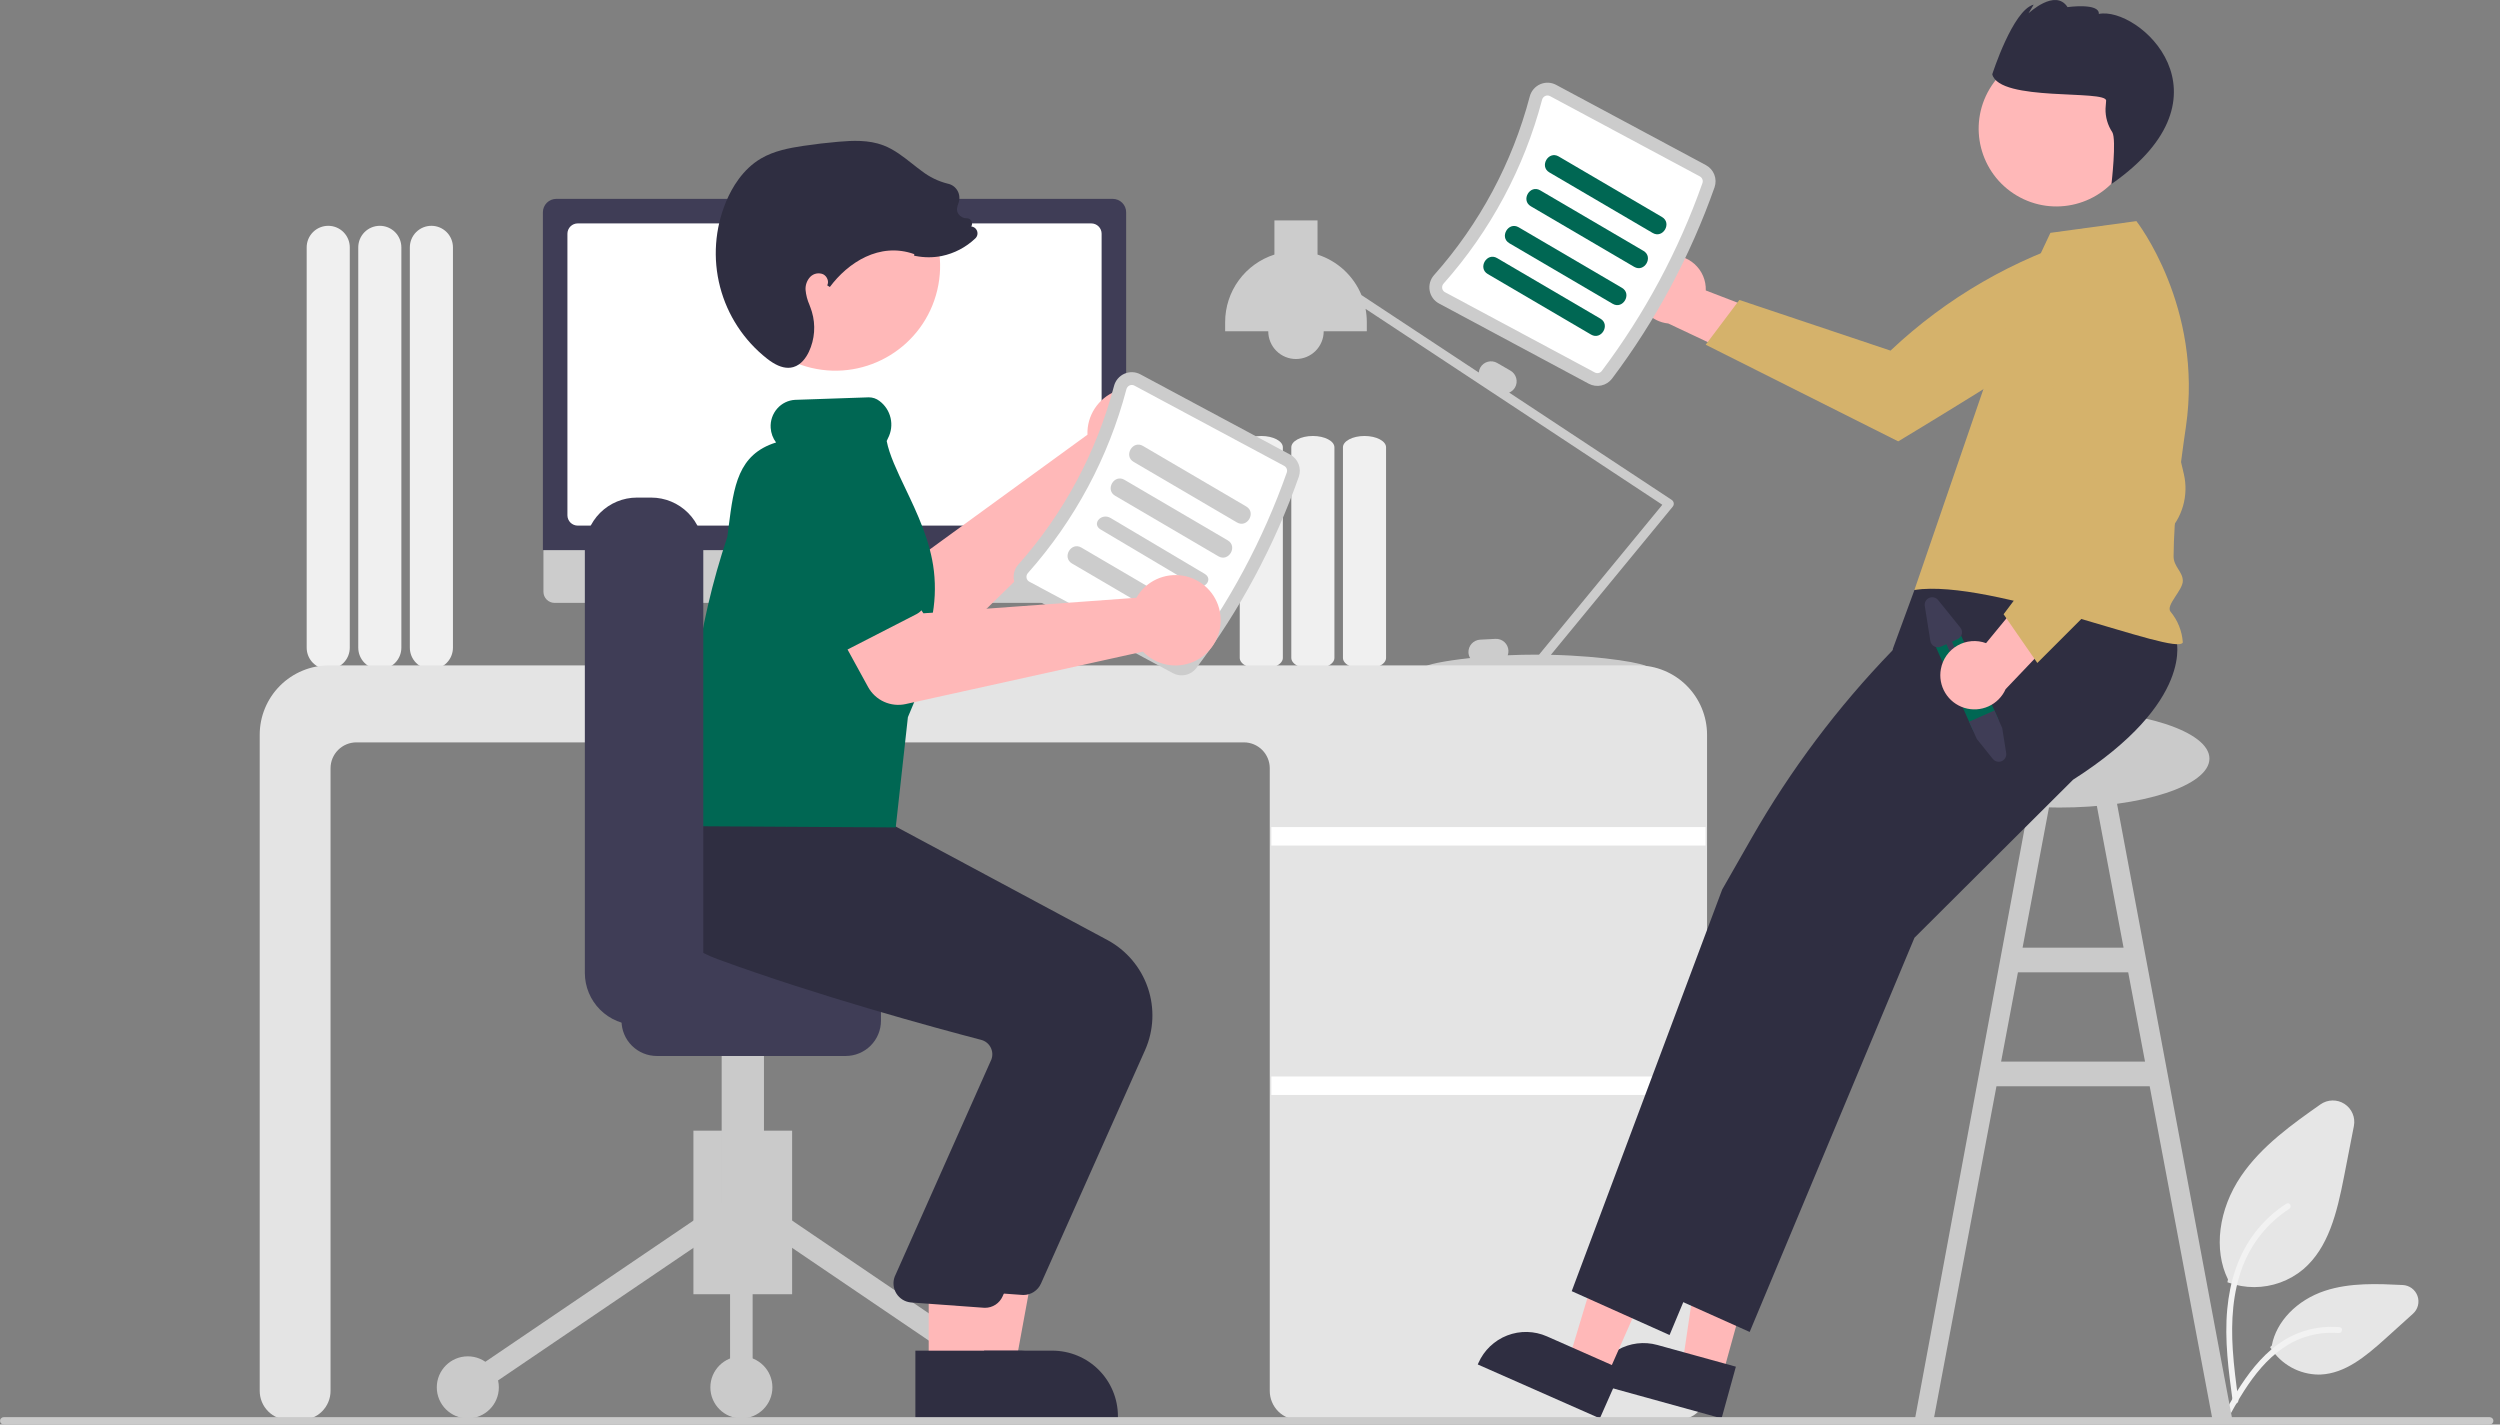 <svg fill="none" save-fill="" version="1.1" viewBox="0 0 351 200" xmlns="http://www.w3.org/2000/svg">
 <rect x="0" y="0" width="351" height="200" fill="#808080" stroke="none"/>
 <g clip-path="url(#clip0_198_4601)">
  <g fill="#F0F0F0">
   <path d="m57.542 90.937v-56.207c0-0.803 0.319-1.573 0.886-2.14 0.568-0.568 1.337-0.886 2.14-0.886s1.573 0.319 2.14 0.886 0.886 1.337 0.886 2.14v56.207c0 0.803-0.319 1.573-0.886 2.14-0.568 0.568-1.337 0.886-2.14 0.886s-1.573-0.319-2.14-0.886c-0.568-0.568-0.886-1.337-0.886-2.14z"/>
   <path d="m50.3 90.937v-56.207c0-0.803 0.319-1.573 0.886-2.14 0.568-0.568 1.337-0.886 2.14-0.886s1.573 0.319 2.14 0.886 0.886 1.337 0.886 2.14v56.207c0 0.803-0.319 1.573-0.886 2.14-0.568 0.568-1.337 0.886-2.14 0.886s-1.573-0.319-2.14-0.886c-0.568-0.568-0.886-1.337-0.886-2.14z"/>
   <path d="m43.058 90.937v-56.207c0-0.803 0.319-1.573 0.886-2.14s1.337-0.886 2.14-0.886c0.803 0 1.573 0.319 2.14 0.886s0.886 1.337 0.886 2.14v56.207c0 0.803-0.319 1.573-0.886 2.14-0.568 0.568-1.337 0.886-2.14 0.886-0.803 0-1.572-0.319-2.14-0.886-0.568-0.568-0.886-1.337-0.886-2.14z"/>
  </g>
  <path d="m316.48 180.71c-1.219 1e-3 -2.429-0.209-3.576-0.621l-0.177-0.064 0.082-0.391c-2.055-4.151-1.337-9.838 1.838-14.513 2.887-4.251 7.277-7.341 11.149-10.068 0.492-0.345 1.075-0.536 1.676-0.548 0.601-0.011 1.192 0.157 1.696 0.484s0.899 0.797 1.134 1.35 0.299 1.164 0.184 1.754l-1.384 7.105c-1 5.126-2.189 9.977-5.715 13.002-1.937 1.621-4.382 2.509-6.907 2.51z" fill="#E6E6E6"/>
  <path d="m325.55 192.99c-1.341-8e-3 -2.659-0.351-3.834-0.998-1.176-0.647-2.171-1.577-2.895-2.706l-0.1-0.156 0.239-0.211c0.619-3.38 3.534-6.392 7.446-7.687 3.557-1.178 7.483-0.985 10.944-0.816 0.457 0.023 0.898 0.18 1.266 0.453s0.646 0.649 0.8 1.08 0.176 0.899 0.064 1.343-0.353 0.845-0.693 1.151l-3.895 3.516c-2.83 2.554-5.652 4.86-9.057 5.025-0.095 4e-3 -0.19 6e-3 -0.285 6e-3z" fill="#E6E6E6"/>
  <path d="m313.47 196.75c-0.575-4.283-1.167-8.621-0.763-12.949 0.358-3.845 1.505-7.599 3.841-10.678 1.234-1.626 2.742-3.023 4.458-4.129 0.445-0.288 0.856 0.434 0.412 0.72-2.974 1.931-5.26 4.751-6.534 8.06-1.422 3.698-1.651 7.73-1.406 11.659 0.149 2.377 0.463 4.737 0.779 7.095 0.026 0.105 0.011 0.217-0.042 0.312s-0.14 0.167-0.243 0.201c-0.052 0.014-0.106 0.018-0.16 0.01-0.053-7e-3 -0.105-0.024-0.152-0.051-0.046-0.027-0.087-0.063-0.12-0.106s-0.057-0.092-0.07-0.144z" fill="#F2F2F2"/>
  <path d="m311.84 199.21c2.769-5.008 5.979-10.573 11.717-12.351 1.593-0.493 3.267-0.67 4.928-0.521 0.523 0.047 0.392 0.871-0.13 0.825-2.79-0.234-5.573 0.519-7.864 2.127-2.218 1.543-3.944 3.688-5.406 5.963-0.895 1.394-1.697 2.846-2.499 4.297-0.256 0.463-1.005 0.129-0.746-0.34z" fill="#F2F2F2"/>
  <path d="m310.6 199.14 2.796 0.064-16.854-90.033-2.795 0.526 4.401 23.356h-14.179l4.401-23.356-2.795-0.526-16.713 90.033 2.655-0.064 8.786-46.631h21.511l8.786 46.631zm-29.645-50.09 2.363-12.538h15.482l2.362 12.538h-20.207z" fill="#CACACA"/>
  <g fill="#F0F0F0">
   <path d="m188.55 92.371v-29.567c0-0.878 1.358-1.592 3.026-1.592 1.669 0 3.027 0.714 3.027 1.592v29.567c0 0.878-1.358 1.592-3.027 1.592-1.668 0-3.026-0.714-3.026-1.592z"/>
   <path d="m181.3 92.371v-29.567c0-0.878 1.357-1.592 3.026-1.592s3.027 0.714 3.027 1.592v29.567c0 0.878-1.358 1.592-3.027 1.592s-3.026-0.714-3.026-1.592z"/>
   <path d="m174.06 92.371v-29.567c0-0.878 1.358-1.592 3.027-1.592 1.668 0 3.026 0.714 3.026 1.592v29.567c0 0.878-1.358 1.592-3.026 1.592-1.669 0-3.027-0.714-3.027-1.592z"/>
  </g>
  <path d="m234.99 70.628c-0.014-0.09-0.046-0.176-0.095-0.253s-0.113-0.142-0.189-0.192l-22.817-15.063c0.344-0.143 0.631-0.395 0.819-0.717 0.228-0.398 0.289-0.869 0.171-1.312-0.119-0.443-0.408-0.82-0.804-1.051l-1.872-1.081c-0.398-0.228-0.869-0.289-1.312-0.171s-0.82 0.408-1.051 0.804c-0.124 0.218-0.199 0.46-0.219 0.71l-16.47-10.873c-0.553-1.34-1.392-2.542-2.457-3.525-1.066-0.982-2.333-1.721-3.713-2.163v-4.794h-6.053v4.794c-2.008 0.642-3.761 1.906-5.004 3.609s-1.913 3.757-1.914 5.865v1.297h6.053c0 1.032 0.41 2.022 1.14 2.752 0.73 0.73 1.72 1.14 2.752 1.14s2.021-0.41 2.751-1.14c0.73-0.73 1.14-1.72 1.14-2.752h6.053v-1.297c-1e-3 -0.622-0.059-1.242-0.175-1.853l41.666 27.507-17.308 21.043c-0.134-6e-4 -0.268-0.002-0.403-0.002-1.381 0-2.719 0.033-3.994 0.089 0.077-0.214 0.11-0.441 0.099-0.667-0.026-0.458-0.231-0.886-0.571-1.193-0.341-0.307-0.789-0.466-1.246-0.444l-2.159 0.113c-0.458 0.025-0.887 0.231-1.194 0.571-0.306 0.341-0.466 0.788-0.443 1.246 0.015 0.27 0.096 0.533 0.234 0.766-3.818 0.406-6.291 0.965-6.291 1.25 0 0.466 6.642 0.022 14.956 1e-3 0.038 0.108 0.104 0.204 0.192 0.278 0.087 0.074 0.193 0.124 0.306 0.143s0.229 0.009 0.336-0.031c0.108-0.04 0.203-0.108 0.275-0.196l0.161-0.195c8.289 0.023 14.904 0.464 14.904-0.001 0-0.439-5.881-1.53-13.501-1.705l17.106-20.798c0.058-0.07 0.1-0.152 0.125-0.239 0.024-0.088 0.029-0.179 0.016-0.269z" fill="#ccc"/>
  <path d="m235.61 199.35h-53.274c-1.077-2e-3 -2.109-0.43-2.87-1.191-0.761-0.762-1.189-1.794-1.191-2.87v-87.43c-1e-3 -0.962-0.383-1.885-1.064-2.565-0.68-0.68-1.602-1.063-2.564-1.064h-124.61c-0.962 1e-3 -1.884 0.384-2.564 1.064s-1.063 1.603-1.064 2.565v87.43c-0.001 1.076-0.429 2.108-1.191 2.87-0.761 0.761-1.793 1.189-2.87 1.191h-1.823c-1.077-2e-3 -2.109-0.43-2.87-1.191-0.761-0.762-1.19-1.794-1.191-2.87v-92.14c0.003-2.579 1.029-5.051 2.852-6.875 1.824-1.824 4.296-2.85 6.876-2.853h183.75c2.58 3e-3 5.052 1.029 6.876 2.853 1.824 1.824 2.85 4.296 2.853 6.875v92.14c-2e-3 1.076-0.43 2.108-1.191 2.87-0.762 0.761-1.794 1.189-2.87 1.191z" fill="#E4E4E4"/>
  <path d="m239.46 116.12h-60.963v2.594h60.963v-2.594z" fill="#fff"/>
  <path d="m239.46 151.14h-60.963v2.594h60.963v-2.594z" fill="#fff"/>
  <path d="m128.03 92.996-1.752-0.738-1.202-8.783h-16.006l-1.303 8.748-1.568 0.784c-0.075 0.037-0.135 0.099-0.17 0.175-0.036 0.076-0.045 0.162-0.025 0.243 0.019 0.082 0.065 0.154 0.131 0.206 0.066 0.052 0.147 0.08 0.231 0.08h21.519c0.086 0 0.17-0.03 0.236-0.084 0.067-0.054 0.112-0.13 0.129-0.214 0.017-0.084 5e-3 -0.172-0.036-0.248-0.04-0.076-0.105-0.136-0.184-0.169z" fill="#E6E6E6"/>
  <path d="m156.48 84.644h-78.626c-0.413-9e-4 -0.808-0.165-1.099-0.457-0.291-0.292-0.455-0.688-0.455-1.1v-11.087h81.735v11.087c0 0.412-0.163 0.808-0.455 1.1-0.291 0.292-0.687 0.457-1.099 0.458z" fill="#ccc"/>
  <path d="m158.11 77.239h-81.888v-47.44c5e-4 -0.498 0.199-0.975 0.551-1.327 0.352-0.352 0.829-0.55 1.327-0.551h78.132c0.498 5e-4 0.976 0.199 1.328 0.551 0.352 0.352 0.55 0.829 0.55 1.327v47.44z" fill="#3F3D56"/>
  <path d="m153.22 73.796h-72.107c-0.384-4e-4 -0.752-0.153-1.023-0.424s-0.424-0.639-0.424-1.023v-39.536c4e-4 -0.384 0.153-0.752 0.424-1.023s0.639-0.424 1.023-0.424h72.107c0.383 4e-4 0.751 0.153 1.023 0.424 0.271 0.271 0.424 0.639 0.424 1.023v39.536c0 0.384-0.153 0.752-0.424 1.023-0.272 0.271-0.64 0.424-1.023 0.424z" fill="#fff"/>
  <path d="m234.05 35.903c0.689-0.099 1.392-0.046 2.06 0.155 0.667 0.202 1.281 0.547 1.8 1.012 0.519 0.465 0.93 1.038 1.204 1.679 0.273 0.641 0.403 1.334 0.38 2.031l15.809 6.085-7.163 5.117-13.914-6.563c-1.168-0.117-2.252-0.658-3.047-1.52-0.796-0.863-1.247-1.987-1.269-3.16-0.021-1.173 0.388-2.313 1.151-3.205s1.826-1.472 2.989-1.632z" fill="#FFB8B8"/>
  <path d="m294.08 32.915 2.675 4.863c-0.646 3.084-2.317 5.859-4.74 7.874-4.095 3.454-25.505 16.316-25.505 16.316l-27.031-13.57 4.729-6.284 21.221 7.112c7.872-7.434 17.372-12.925 27.742-16.038l0.909-0.273z" fill="#D5B26B"/>
  <path d="m289.11 113.38c11.651 0 21.095-3.078 21.095-6.874s-9.444-6.874-21.095-6.874c-11.65 0-21.095 3.078-21.095 6.874s9.445 6.874 21.095 6.874z" fill="#CACACA"/>
  <path d="m241.78 193.31-5.601-1.548 3.306-22.344 8.268 2.286-5.973 21.606z" fill="#FFB8B8"/>
  <path d="m241.71 199.14-18.062-4.993 0.064-0.228c0.515-1.865 1.75-3.448 3.433-4.402s3.675-1.2 5.54-0.685l11.032 3.049-2.007 7.259z" fill="#2F2E41"/>
  <path d="m225.54 193.38-5.317-2.348 6.525-21.623 7.847 3.465-9.055 20.506z" fill="#FFB8B8"/>
  <g fill="#2F2E41">
   <path d="m224.62 199.14-17.143-7.569 0.096-0.217c0.782-1.77 2.234-3.156 4.038-3.855s3.811-0.653 5.581 0.129l10.47 4.623-3.042 6.889z"/>
   <path d="m305.53 89.7s2.818 8.731-14.472 19.772l-22.267 22.188-23.137 55.345-13.735-6.158 2.694-7.191 1.807-4.825 0.925-2.469 0.992-2.646 14.705-39.253 12.352-21.628 0.359-11.736 3.038-8.273 22.043-7.822 14.696 14.695z"/>
   <path d="m294.28 90.133s2.818 8.731-14.472 19.772l-22.267 22.188-23.136 55.344-13.736-6.158 2.694-7.191 1.808-4.825 0.924-2.469 0.992-2.646 14.705-39.253 4.136-7.241c5.456-9.554 12.086-18.387 19.736-26.294l4.054-4.191 0.433-6.485 9.434-5.246 14.695 14.695z"/>
  </g>
  <path d="m280.96 47.391 6.917-14.7 12.073-1.647s9.426 12.01 6.951 28.886c-0.928 6.328-1.684 12.629-1.729 18.159-0.012 1.472 1.275 2.129 1.297 3.459 0.021 1.307-2.44 3.436-1.73 4.324 1.016 1.224 1.621 2.737 1.73 4.324-0.857 2.039-26.787-9.008-37.686-7.368l12.177-35.435z" fill="#D5B26B"/>
  <path d="m298.11 23.644c3.082-5.184 1.377-11.884-3.806-14.965-5.184-3.081-11.884-1.377-14.966 3.807-3.081 5.184-1.377 11.884 3.807 14.965 5.183 3.081 11.884 1.377 14.965-3.807z" fill="#FFB8B8"/>
  <path d="m295.7 14.144c-0.02 0.287-0.049 0.668-0.083 1.098-0.034 1.179 0.299 2.338 0.951 3.321 0.611 1.033-0.118 7.273-0.118 7.273 17.886-12.468 3.753-24.993-1.775-23.88 0.115-1.585-4.393-0.957-4.393-0.957-1.718-2.675-5.483 0.876-5.483 0.876l0.726-1.222c-2.923 0.744-5.812 9.778-5.812 9.778 0.991 3.898 16.103 2.129 15.987 3.714z" fill="#2F2E41"/>
  <path d="m226.32 53.174c6.146-8.175 11.005-17.243 14.408-26.889 0.197-0.577 0.183-1.205-0.04-1.773-0.222-0.568-0.639-1.038-1.176-1.327l-21.032-11.27c-0.341-0.184-0.718-0.287-1.105-0.303-0.386-0.016-0.771 0.057-1.125 0.212-0.36 0.157-0.681 0.394-0.936 0.693s-0.439 0.652-0.537 1.033c-2.448 9.295-7.049 17.883-13.432 25.069-0.263 0.292-0.455 0.641-0.563 1.019s-0.128 0.776-0.058 1.163c0.066 0.381 0.219 0.742 0.446 1.054s0.522 0.57 0.864 0.752l21.032 11.27c0.538 0.287 1.16 0.373 1.756 0.244s1.127-0.465 1.498-0.949z" fill="#ccc"/>
  <path d="m224.88 52.096c-0.113 0.141-0.272 0.238-0.449 0.275s-0.362 0.01-0.522-0.075l-21.032-11.27c-0.102-0.053-0.191-0.129-0.258-0.223-0.068-0.093-0.113-0.201-0.133-0.314-0.022-0.12-0.015-0.243 0.018-0.36 0.034-0.117 0.095-0.225 0.177-0.315 6.571-7.398 11.308-16.239 13.828-25.808 0.029-0.118 0.085-0.228 0.164-0.321 0.079-0.093 0.178-0.166 0.29-0.215 0.105-0.047 0.22-0.069 0.335-0.064s0.228 0.036 0.329 0.092l21.032 11.27c0.159 0.086 0.284 0.225 0.351 0.393 0.068 0.168 0.075 0.354 0.02 0.527-3.342 9.473-8.114 18.378-14.15 26.408z" fill="#fff"/>
  <g fill="#006753">
   <path d="m217.53 24.206 14.506 8.503c1.444 0.846 2.751-1.395 1.31-2.24l-14.507-8.503c-1.443-0.846-2.75 1.395-1.309 2.24z"/>
   <path d="m214.93 28.962 14.507 8.503c1.443 0.846 2.75-1.395 1.309-2.24l-14.506-8.503c-1.444-0.846-2.751 1.395-1.31 2.24z"/>
   <path d="m211.91 34.15 14.507 8.503c1.443 0.846 2.75-1.395 1.309-2.24l-14.507-8.503c-1.443-0.846-2.75 1.395-1.309 2.24z"/>
   <path d="m208.88 38.474 14.507 8.503c1.443 0.846 2.75-1.395 1.309-2.24l-14.506-8.503c-1.444-0.846-2.751 1.395-1.31 2.24v1e-4z"/>
   <path d="m275.01 88.488 5.446 12.246c0.131 0.294 0.188 0.615 0.164 0.935s-0.128 0.63-0.302 0.9c-0.204 0.323-0.5 0.578-0.849 0.734-0.349 0.155-0.737 0.204-1.114 0.139-0.128-0.02-0.254-0.053-0.375-0.1-0.481-0.186-0.87-0.555-1.079-1.027l-5.447-12.246c-0.103-0.234-0.16-0.485-0.167-0.741-6e-3 -0.255 0.037-0.51 0.129-0.748 0.185-0.482 0.554-0.87 1.026-1.08 0.471-0.21 1.007-0.224 1.488-0.038 0.482 0.185 0.87 0.554 1.08 1.026z"/>
  </g>
  <path d="m280.02 99.748 1.091 2.472 0.558 3.504c0.037 0.23-4e-3 0.467-0.115 0.672-0.111 0.206-0.288 0.368-0.501 0.463s-0.452 0.117-0.679 0.062c-0.228-0.055-0.43-0.183-0.577-0.365l-2.257-2.809-1.076-2.418 3.556-1.581z" fill="#3F3D56"/>
  <path d="m270.24 85.081 0.781 4.903c0.025 0.161 0.087 0.313 0.181 0.446s0.217 0.242 0.36 0.32 0.301 0.121 0.464 0.128c0.162 0.006 0.324-0.025 0.473-0.091l0.773-0.344 1.494 3.358c0.046 0.105 0.133 0.186 0.24 0.227 0.106 0.041 0.225 0.038 0.33-0.009 0.105-0.047 0.187-0.133 0.228-0.24s0.038-0.226-8e-3 -0.331l-1.494-3.358 0.774-0.344c0.257-0.114 0.457-0.325 0.559-0.587 0.101-0.262 0.094-0.553-0.019-0.81-0.038-0.085-0.087-0.165-0.146-0.237l-3.118-3.864c-0.146-0.182-0.349-0.31-0.576-0.365-0.227-0.055-0.466-0.033-0.68 0.062-0.213 0.095-0.389 0.258-0.501 0.463-0.111 0.205-0.152 0.442-0.115 0.672z" fill="#3F3D56"/>
  <path d="m272.5 93.931c0.123-0.686 0.395-1.337 0.796-1.906 0.402-0.57 0.923-1.044 1.528-1.391 0.604-0.346 1.278-0.556 1.972-0.614 0.695-0.058 1.393 0.037 2.047 0.278l10.751-13.091 2.604 8.409-10.609 11.142c-0.478 1.071-1.332 1.93-2.402 2.414-1.069 0.483-2.278 0.558-3.398 0.209-1.121-0.349-2.074-1.096-2.68-2.101-0.606-1.005-0.823-2.197-0.609-3.35z" fill="#FFB8B8"/>
  <path d="m286.04 93.08-4.735-6.84 13.446-17.928-6.927-14.843 0.505-17.656 5.724-1.057 0.071 0.036c2.783 1.602 4.934 4.107 6.096 7.101 1.428 3.57 4.615 16.97 6.388 24.64 0.349 1.486 0.31 3.037-0.11 4.505-0.421 1.468-1.211 2.803-2.294 3.879l-18.164 18.164z" fill="#D5B26B"/>
  <path d="m152.72 60.031c-0.04 0.332-0.053 0.667-0.04 1.001l-24.243 17.638-6.661-2.948-5.762 9.47 11.284 6.364c0.911 0.514 1.965 0.719 3.003 0.583 1.038-0.136 2.003-0.604 2.752-1.336l24.4-23.833c1.249 0.317 2.565 0.247 3.773-0.202 1.208-0.449 2.251-1.255 2.99-2.311s1.138-2.312 1.146-3.6c8e-3 -1.289-0.377-2.549-1.103-3.614-0.727-1.065-1.76-1.883-2.962-2.346-1.203-0.463-2.518-0.549-3.771-0.246-1.252 0.302-2.383 0.979-3.242 1.94-0.858 0.961-1.404 2.16-1.564 3.439z" fill="#FFB8B8"/>
  <path d="m127.65 79.315-7.07 11.781c-0.201 0.335-0.472 0.623-0.795 0.844-0.322 0.221-0.689 0.37-1.074 0.437-0.385 0.067-0.78 0.05-1.158-0.05-0.378-0.1-0.73-0.28-1.032-0.528l-10.586-8.694c-1.708-1.039-2.935-2.713-3.412-4.656-0.476-1.942-0.163-3.994 0.871-5.706s2.705-2.944 4.646-3.426c1.941-0.482 3.994-0.175 5.708 0.854l12.612 5.231c0.361 0.15 0.686 0.376 0.952 0.662 0.265 0.287 0.466 0.627 0.589 0.998 0.122 0.371 0.163 0.765 0.12 1.153-0.044 0.389-0.17 0.763-0.371 1.098z" fill="#006753"/>
  <g fill="#CACACA">
   <path d="m97.356 181.71h13.858v-22.965h-13.858v22.965z"/>
   <path d="m110.52 170.9-1.779 2.621 33.26 22.569 1.779-2.621-33.26-22.569z"/>
   <path d="m98.051 170.9-33.26 22.569 1.779 2.621 33.26-22.569-1.779-2.621z"/>
   <path d="m142.89 199.14c2.405 0 4.355-1.95 4.355-4.355s-1.95-4.355-4.355-4.355c-2.406 0-4.356 1.95-4.356 4.355s1.95 4.355 4.356 4.355z"/>
   <path d="m104.09 199.14c2.406 0 4.356-1.95 4.356-4.355s-1.95-4.355-4.356-4.355c-2.405 0-4.355 1.95-4.355 4.355s1.95 4.355 4.355 4.355z"/>
   <path d="m65.681 199.14c2.405 0 4.356-1.95 4.356-4.355s-1.95-4.355-4.356-4.355c-2.405 0-4.355 1.95-4.355 4.355s1.95 4.355 4.355 4.355z"/>
   <path d="m105.67 172.21h-3.168v22.569h3.168v-22.569z"/>
   <path d="m101.32 169.04h5.939v-30.488h-5.939v30.488z"/>
  </g>
  <path d="m87.26 143.31v-7.127c0.001-1.312 0.523-2.57 1.451-3.498 0.928-0.928 2.186-1.45 3.498-1.451h26.529c1.312 1e-3 2.57 0.523 3.498 1.451s1.45 2.186 1.451 3.498v7.127c-1e-3 1.313-0.523 2.571-1.451 3.499-0.928 0.927-2.186 1.449-3.498 1.451h-26.529c-1.312-2e-3 -2.57-0.524-3.498-1.451-0.928-0.928-1.45-2.186-1.451-3.499z" fill="#3F3D56"/>
  <path d="m135.17 192.02 7.336-1e-3 3.491-19.028h-10.828l1e-3 19.029z" fill="#FFB8B8"/>
  <path d="m133.3 199.14 23.657-1e-3v-0.299c0-1.209-0.238-2.406-0.701-3.523-0.463-1.118-1.141-2.133-1.996-2.988s-1.87-1.533-2.987-1.996c-1.117-0.462-2.315-0.701-3.524-0.701h-1e-3l-14.448 1e-3v9.507z" fill="#2F2E41"/>
  <path d="m146.15 180.22 14.626-32.799c1.221-2.765 1.356-5.888 0.378-8.747-0.978-2.86-2.997-5.246-5.655-6.684l-31.726-17.012-14.477-1.231-13.354-1.214-0.096 0.163c-0.123 0.208-2.994 5.167-1.054 10.605 1.472 4.125 5.301 7.347 11.381 9.576 14.192 5.204 30.586 9.651 36.976 11.322 0.282 0.072 0.546 0.203 0.774 0.385 0.228 0.181 0.415 0.409 0.549 0.668 0.134 0.256 0.214 0.537 0.234 0.825s-0.02 0.578-0.117 0.85l-13.588 30.529c-0.142 0.387-0.193 0.802-0.149 1.212 0.043 0.41 0.18 0.804 0.401 1.153 0.22 0.349 0.517 0.642 0.869 0.858 0.352 0.215 0.748 0.347 1.159 0.385l10.153 0.739c0.086 9e-3 0.172 0.013 0.257 0.013 0.52-1e-3 1.029-0.151 1.465-0.435 0.436-0.283 0.781-0.686 0.993-1.161z" fill="#2F2E41"/>
  <path d="m130.39 192.02 7.336-1e-3 3.491-19.028h-10.828l1e-3 19.029z" fill="#FFB8B8"/>
  <path d="m128.52 199.14 23.657-1e-3v-0.299c0-1.209-0.238-2.406-0.701-3.523-0.463-1.118-1.141-2.133-1.996-2.988s-1.87-1.533-2.987-1.996c-1.117-0.462-2.315-0.701-3.524-0.701h-1e-3l-14.448 1e-3v9.507z" fill="#2F2E41"/>
  <path d="m140.76 182.02 14.626-32.799c1.221-2.764 1.357-5.887 0.379-8.747-0.978-2.859-2.998-5.246-5.656-6.683l-31.725-17.013-14.477-1.231-10.46-0.907 0.002-0.144c-0.123 0.208-2.994 5.168-1.054 10.606 1.472 4.125 2.309 7.346 8.39 9.576 14.191 5.204 30.585 9.651 36.975 11.321 0.282 0.072 0.546 0.204 0.774 0.385 0.228 0.182 0.415 0.409 0.549 0.668 0.134 0.256 0.214 0.537 0.234 0.825 0.02 0.289-0.019 0.578-0.116 0.85l-13.589 30.529c-0.142 0.388-0.193 0.802-0.149 1.212 0.043 0.41 0.181 0.805 0.401 1.154 0.22 0.348 0.518 0.642 0.869 0.857 0.352 0.216 0.748 0.347 1.159 0.386l10.153 0.739c0.086 8e-3 0.172 0.012 0.258 0.012 0.52 0 1.028-0.151 1.465-0.434 0.436-0.283 0.78-0.687 0.992-1.162z" fill="#2F2E41"/>
  <path d="m131.59 40.745c1.878-7.897-3.001-15.822-10.899-17.7-7.897-1.878-15.822 3.001-17.7 10.899s3.002 15.822 10.899 17.7 15.822-3.002 17.7-10.899z" fill="#FFB8B8"/>
  <path d="m167.95 93.816c6.146-8.175 11.005-17.243 14.407-26.889 0.197-0.577 0.183-1.205-0.039-1.773-0.223-0.568-0.64-1.038-1.177-1.327l-21.032-11.27c-0.34-0.184-0.718-0.287-1.104-0.303-0.387-0.016-0.771 0.057-1.126 0.212-0.36 0.157-0.68 0.394-0.935 0.693-0.256 0.299-0.439 0.652-0.537 1.033-2.448 9.295-7.05 17.883-13.433 25.069-0.263 0.292-0.455 0.641-0.563 1.019-0.107 0.378-0.127 0.776-0.058 1.163 0.066 0.381 0.219 0.742 0.446 1.055s0.523 0.57 0.864 0.751l21.032 11.27c0.538 0.287 1.161 0.373 1.757 0.244s1.126-0.465 1.498-0.949z" fill="#ccc"/>
  <path d="m166.52 92.738c-0.113 0.141-0.272 0.238-0.449 0.275s-0.361 0.01-0.521-0.075l-21.033-11.27c-0.102-0.053-0.19-0.129-0.258-0.223-0.068-0.093-0.113-0.201-0.132-0.314-0.022-0.12-0.016-0.243 0.018-0.36 0.033-0.117 0.094-0.225 0.176-0.315 6.571-7.398 11.308-16.239 13.828-25.808 0.029-0.118 0.086-0.228 0.164-0.321 0.079-0.093 0.178-0.166 0.29-0.215 0.105-0.047 0.22-0.069 0.335-0.064 0.116 0.005 0.228 0.036 0.329 0.092l21.032 11.27c0.16 0.086 0.284 0.225 0.352 0.393 0.067 0.168 0.074 0.354 0.019 0.527-3.342 9.473-8.113 18.378-14.15 26.408z" fill="#fff"/>
  <g fill="#ccc">
   <path d="m159.16 64.848 14.507 8.503c1.443 0.846 2.75-1.395 1.309-2.24l-14.507-8.503c-1.443-0.846-2.75 1.395-1.309 2.24z"/>
   <path d="m156.56 69.604 14.506 8.503c1.444 0.846 2.751-1.395 1.31-2.24l-14.507-8.503c-1.443-0.846-2.75 1.395-1.309 2.24z"/>
   <path d="m154.53 74.341 13.193 7.832c1.312 0.779 2.716-0.832 1.406-1.61l-13.194-7.832c-1.312-0.779-2.716 0.832-1.405 1.61z"/>
   <path d="m150.51 79.116 14.507 8.503c1.443 0.846 2.75-1.395 1.309-2.24l-14.507-8.503c-1.443-0.846-2.75 1.395-1.309 2.24z"/>
  </g>
  <path d="m125.76 116.17-29.086-0.174-8e-3 -0.207c-0.554-14.594 1.229-27.814 5.453-40.415 0.059-0.472 0.124-0.976 0.187-1.471 0.722-5.638 1.294-10.114 6.655-11.78-0.446-0.594-0.71-1.305-0.757-2.047-0.034-0.493 0.031-0.987 0.19-1.455 0.159-0.468 0.41-0.899 0.737-1.269 0.314-0.357 0.695-0.648 1.122-0.857 0.427-0.208 0.891-0.33 1.366-0.357l10.353-0.353c0.544-0.004 1.073 0.176 1.503 0.51 0.788 0.586 1.342 1.433 1.562 2.389 0.221 0.957 0.094 1.961-0.359 2.832-0.122 0.243-0.168 0.353-0.186 0.402 0.368 1.928 1.46 4.219 2.616 6.643 1.654 3.471 3.53 7.404 4.012 11.612 0.26 2.272 0.152 4.572-0.321 6.809-0.215 1.206-0.265 2.436-0.147 3.655 0.094 1.808 0.183 3.515-0.838 5.166-0.261 0.448-0.559 0.925-0.909 1.453l-1.437 3.436-1.708 15.476z" fill="#006753"/>
  <path d="m82.112 136.6v-59.433c0.002-1.937 0.772-3.793 2.142-5.163 1.369-1.369 3.226-2.14 5.163-2.142h2.02c1.937 0.002 3.793 0.772 5.163 2.142 1.369 1.369 2.14 3.226 2.142 5.163v59.433c-0.002 1.936-0.772 3.793-2.142 5.163-1.369 1.369-3.226 2.139-5.163 2.142h-2.02c-1.937-3e-3 -3.793-0.773-5.163-2.142-1.369-1.37-2.14-3.227-2.142-5.163z" fill="#3F3D56"/>
  <path d="m160.11 83.095c-0.209 0.261-0.397 0.539-0.562 0.83l-29.901 2.183-4.101-6.019-9.893 5.002 6.224 11.361c0.503 0.918 1.29 1.648 2.243 2.08 0.953 0.432 2.021 0.544 3.043 0.318l33.304-7.363c0.893 0.929 2.048 1.564 3.311 1.82s2.574 0.122 3.759-0.385c1.185-0.507 2.187-1.362 2.874-2.453 0.686-1.091 1.025-2.364 0.97-3.652s-0.5-2.528-1.277-3.556-1.849-1.795-3.072-2.2c-1.224-0.404-2.542-0.426-3.778-0.064-1.237 0.363-2.333 1.094-3.144 2.095z" fill="#FFB8B8"/>
  <path d="m128.64 86.241-12.223 6.274c-0.348 0.178-0.73 0.28-1.121 0.297s-0.78-0.049-1.143-0.196c-0.362-0.147-0.688-0.37-0.957-0.654-0.268-0.284-0.472-0.623-0.598-0.993l-4.401-12.971c-0.903-1.781-1.064-3.846-0.447-5.745 0.616-1.899 1.96-3.476 3.736-4.387-5.419 2.781 5.866-5.119 10.173 3.272l7.951 11.1c0.227 0.318 0.384 0.681 0.458 1.065 0.075 0.384 0.066 0.779-0.026 1.159-0.093 0.38-0.265 0.736-0.507 1.043s-0.547 0.558-0.895 0.737z" fill="#006753"/>
  <path d="m110.65 51.64c-0.885 0-1.861-0.426-2.962-1.29-3.238-2.543-5.553-6.078-6.589-10.063s-0.736-8.2 0.854-11.998c0.8-1.911 2.297-4.509 4.882-6.032 1.859-1.094 4.042-1.489 5.943-1.774 1.645-0.247 3.311-0.443 4.952-0.583 1.96-0.168 4.224-0.281 6.289 0.504 1.513 0.575 2.801 1.591 4.046 2.573 0.434 0.342 0.883 0.696 1.333 1.024 1.089 0.85 2.345 1.46 3.687 1.791 0.283 0.059 0.55 0.177 0.783 0.348 0.233 0.171 0.427 0.39 0.568 0.642 0.145 0.256 0.232 0.541 0.257 0.834 0.025 0.293-0.013 0.588-0.112 0.865-0.195 0.545-0.37 1.036-0.015 1.568 0.131 0.187 0.307 0.34 0.511 0.444 0.204 0.104 0.43 0.156 0.659 0.152 0.121-2e-3 0.24 0.026 0.347 0.082s0.199 0.138 0.266 0.238c0.069 0.099 0.112 0.214 0.126 0.334s-2e-3 0.241-0.046 0.354l-0.057 0.146c0.153 0.014 0.299 0.065 0.427 0.148 0.128 0.083 0.234 0.197 0.309 0.33 0.111 0.19 0.154 0.412 0.121 0.629-0.032 0.218-0.138 0.418-0.299 0.567-1.312 1.248-2.947 2.104-4.72 2.47-1.214 0.238-2.463 0.235-3.675-0.008l-0.195-0.038 0.024-0.216c-4.905-1.749-9.332 1.219-11.856 4.613l-0.365-0.23c0.063-0.127 0.099-0.264 0.107-0.405s-0.012-0.282-0.06-0.415c-0.051-0.159-0.133-0.307-0.241-0.435-0.108-0.128-0.24-0.233-0.389-0.309-0.3-0.124-0.631-0.156-0.95-0.093-0.319 0.064-0.611 0.22-0.841 0.45-0.235 0.245-0.415 0.537-0.53 0.856-0.116 0.319-0.163 0.659-0.14 0.997 0.066 0.717 0.249 1.419 0.541 2.078 0.118 0.315 0.241 0.641 0.341 0.969 0.559 1.866 0.41 3.873-0.418 5.636-0.382 0.804-1.073 1.83-2.195 2.148-0.234 0.066-0.475 0.099-0.718 0.099z" fill="#2F2E41"/>
  <path d="m349.56 200h-349.04c-0.136 0-0.267-0.055-0.363-0.151-0.096-0.097-0.15-0.227-0.15-0.364 0-0.136 0.054-0.267 0.15-0.363 0.096-0.097 0.227-0.151 0.363-0.152h349.04c0.137 0 0.268 0.055 0.364 0.151 0.097 0.097 0.151 0.228 0.151 0.364 0 0.137-0.054 0.268-0.151 0.364-0.096 0.097-0.227 0.151-0.364 0.151z" fill="#CACACA"/>
 </g>
 <defs>
  <clipPath id="clip0_198_4601">
   <rect width="350.07" height="200" fill="#fff"/>
  </clipPath>
 </defs>
</svg>
